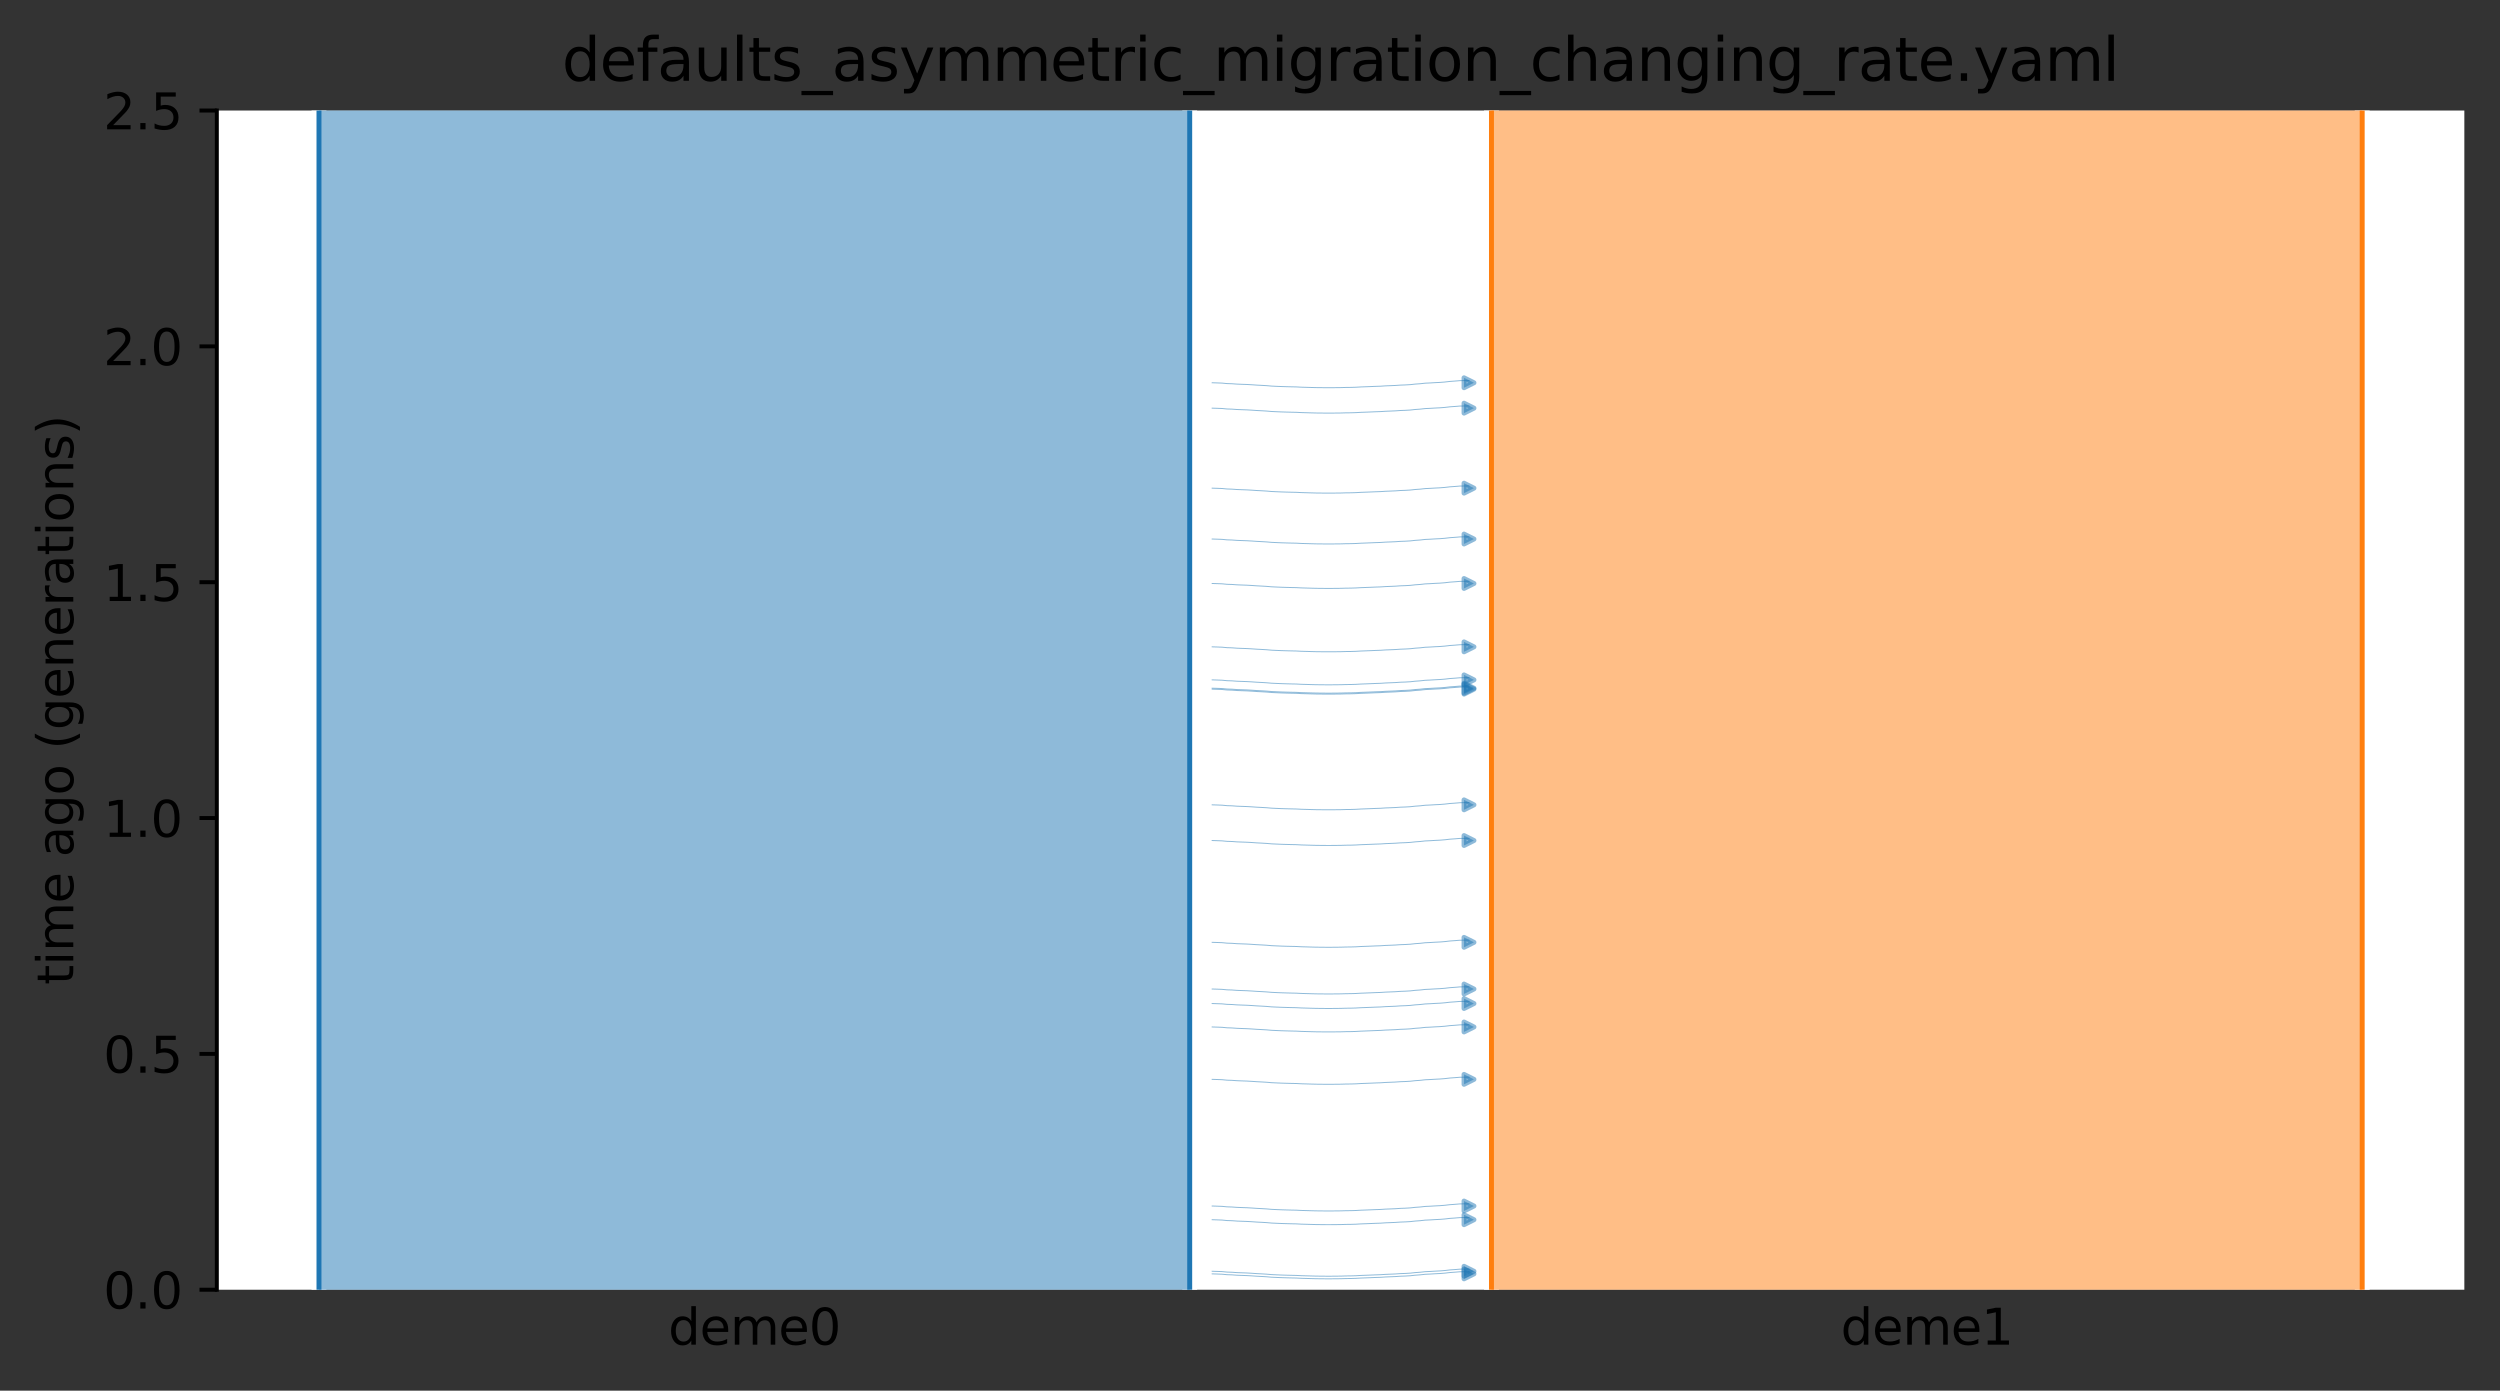 <?xml version="1.0" encoding="utf-8" standalone="no"?>
<!DOCTYPE svg PUBLIC "-//W3C//DTD SVG 1.1//EN"
  "http://www.w3.org/Graphics/SVG/1.1/DTD/svg11.dtd">
<svg xmlns:xlink="http://www.w3.org/1999/xlink" width="504.8pt" height="280.8pt" viewBox="0 0 504.8 280.8" xmlns="http://www.w3.org/2000/svg" version="1.1">
 <rect x="0" y="0" width="504.8" height="280.8" fill="#333333" stroke="none"/>
 <defs>
  <style type="text/css">*{stroke-linejoin: round; stroke-linecap: butt}</style>
 </defs>
 <g id="figure_1">
  <g id="patch_1">
   <path d="M 0 280.8 
L 504.8 280.8 
L 504.8 0 
L 0 0 
L 0 280.8 
z
" style="fill: none"/>
  </g>
  <g id="axes_1">
   <g id="patch_2">
    <path d="M 43.781 260.422 
L 497.6 260.422 
L 497.6 22.318 
L 43.781 22.318 
z
" style="fill: #ffffff"/>
   </g>
   <path d="M 244.762 138.961 
L 245.762 138.992 
L 246.762 139.029 
L 247.762 139.127 
L 248.762 139.159 
L 249.762 139.233 
L 250.762 139.271 
L 251.762 139.307 
L 252.762 139.364 
L 253.762 139.435 
L 254.762 139.487 
L 255.762 139.546 
L 256.762 139.634 
L 257.762 139.68 
L 258.762 139.723 
L 259.762 139.753 
L 260.762 139.779 
L 261.762 139.8 
L 262.762 139.855 
L 263.762 139.883 
L 264.762 139.912 
L 265.762 139.938 
L 266.762 139.949 
L 267.762 139.959 
L 268.762 139.959 
L 269.762 139.949 
L 270.762 139.938 
L 271.762 139.907 
L 272.762 139.896 
L 273.762 139.865 
L 274.762 139.806 
L 275.762 139.768 
L 276.762 139.729 
L 277.762 139.687 
L 278.762 139.654 
L 279.762 139.587 
L 280.762 139.548 
L 281.762 139.505 
L 282.762 139.434 
L 283.762 139.398 
L 284.762 139.34 
L 285.762 139.229 
L 286.762 139.158 
L 287.762 139.045 
L 288.762 138.999 
L 289.762 138.938 
L 290.762 138.889 
L 291.762 138.809 
L 292.762 138.69 
L 293.762 138.62 
L 294.762 138.537 
L 296.619 138.504 
" clip-path="url(#p52eab8b51d)" style="fill: none; stroke: #1f77b4; stroke-opacity: 0.5; stroke-width: 0.2; stroke-linecap: square"/>
   <path d="M 244.762 117.816 
L 245.762 117.847 
L 246.762 117.884 
L 247.762 117.982 
L 248.762 118.014 
L 249.762 118.088 
L 250.762 118.126 
L 251.762 118.162 
L 252.762 118.219 
L 253.762 118.29 
L 254.762 118.342 
L 255.762 118.401 
L 256.762 118.489 
L 257.762 118.535 
L 258.762 118.578 
L 259.762 118.608 
L 260.762 118.634 
L 261.762 118.655 
L 262.762 118.71 
L 263.762 118.738 
L 264.762 118.767 
L 265.762 118.793 
L 266.762 118.804 
L 267.762 118.814 
L 268.762 118.814 
L 269.762 118.804 
L 270.762 118.793 
L 271.762 118.762 
L 272.762 118.751 
L 273.762 118.72 
L 274.762 118.661 
L 275.762 118.624 
L 276.762 118.584 
L 277.762 118.542 
L 278.762 118.509 
L 279.762 118.442 
L 280.762 118.403 
L 281.762 118.36 
L 282.762 118.289 
L 283.762 118.253 
L 284.762 118.195 
L 285.762 118.084 
L 286.762 118.013 
L 287.762 117.9 
L 288.762 117.854 
L 289.762 117.793 
L 290.762 117.745 
L 291.762 117.664 
L 292.762 117.545 
L 293.762 117.475 
L 294.762 117.392 
L 296.619 117.359 
" clip-path="url(#p52eab8b51d)" style="fill: none; stroke: #1f77b4; stroke-opacity: 0.5; stroke-width: 0.2; stroke-linecap: square"/>
   <path d="M 244.762 77.287 
L 245.762 77.318 
L 246.762 77.355 
L 247.762 77.453 
L 248.762 77.486 
L 249.762 77.559 
L 250.762 77.598 
L 251.762 77.633 
L 252.762 77.691 
L 253.762 77.761 
L 254.762 77.813 
L 255.762 77.872 
L 256.762 77.961 
L 257.762 78.007 
L 258.762 78.049 
L 259.762 78.08 
L 260.762 78.106 
L 261.762 78.127 
L 262.762 78.181 
L 263.762 78.209 
L 264.762 78.239 
L 265.762 78.264 
L 266.762 78.275 
L 267.762 78.286 
L 268.762 78.285 
L 269.762 78.276 
L 270.762 78.264 
L 271.762 78.233 
L 272.762 78.222 
L 273.762 78.192 
L 274.762 78.132 
L 275.762 78.095 
L 276.762 78.056 
L 277.762 78.013 
L 278.762 77.981 
L 279.762 77.913 
L 280.762 77.874 
L 281.762 77.831 
L 282.762 77.761 
L 283.762 77.724 
L 284.762 77.666 
L 285.762 77.555 
L 286.762 77.484 
L 287.762 77.371 
L 288.762 77.326 
L 289.762 77.264 
L 290.762 77.216 
L 291.762 77.135 
L 292.762 77.017 
L 293.762 76.946 
L 294.762 76.863 
L 296.619 76.83 
" clip-path="url(#p52eab8b51d)" style="fill: none; stroke: #1f77b4; stroke-opacity: 0.5; stroke-width: 0.2; stroke-linecap: square"/>
   <path d="M 244.762 139.157 
L 245.762 139.188 
L 246.762 139.225 
L 247.762 139.323 
L 248.762 139.355 
L 249.762 139.429 
L 250.762 139.467 
L 251.762 139.503 
L 252.762 139.56 
L 253.762 139.631 
L 254.762 139.683 
L 255.762 139.742 
L 256.762 139.83 
L 257.762 139.876 
L 258.762 139.919 
L 259.762 139.949 
L 260.762 139.975 
L 261.762 139.996 
L 262.762 140.051 
L 263.762 140.079 
L 264.762 140.108 
L 265.762 140.134 
L 266.762 140.145 
L 267.762 140.155 
L 268.762 140.155 
L 269.762 140.145 
L 270.762 140.134 
L 271.762 140.103 
L 272.762 140.092 
L 273.762 140.061 
L 274.762 140.002 
L 275.762 139.965 
L 276.762 139.925 
L 277.762 139.883 
L 278.762 139.85 
L 279.762 139.783 
L 280.762 139.744 
L 281.762 139.701 
L 282.762 139.63 
L 283.762 139.594 
L 284.762 139.536 
L 285.762 139.425 
L 286.762 139.354 
L 287.762 139.241 
L 288.762 139.195 
L 289.762 139.134 
L 290.762 139.086 
L 291.762 139.005 
L 292.762 138.886 
L 293.762 138.816 
L 294.762 138.733 
L 296.619 138.7 
" clip-path="url(#p52eab8b51d)" style="fill: none; stroke: #1f77b4; stroke-opacity: 0.5; stroke-width: 0.2; stroke-linecap: square"/>
   <path d="M 244.762 82.415 
L 245.762 82.446 
L 246.762 82.483 
L 247.762 82.581 
L 248.762 82.613 
L 249.762 82.687 
L 250.762 82.726 
L 251.762 82.761 
L 252.762 82.819 
L 253.762 82.889 
L 254.762 82.941 
L 255.762 83 
L 256.762 83.088 
L 257.762 83.135 
L 258.762 83.177 
L 259.762 83.207 
L 260.762 83.233 
L 261.762 83.255 
L 262.762 83.309 
L 263.762 83.337 
L 264.762 83.367 
L 265.762 83.392 
L 266.762 83.403 
L 267.762 83.413 
L 268.762 83.413 
L 269.762 83.404 
L 270.762 83.392 
L 271.762 83.361 
L 272.762 83.35 
L 273.762 83.32 
L 274.762 83.26 
L 275.762 83.223 
L 276.762 83.184 
L 277.762 83.141 
L 278.762 83.108 
L 279.762 83.041 
L 280.762 83.002 
L 281.762 82.959 
L 282.762 82.889 
L 283.762 82.852 
L 284.762 82.794 
L 285.762 82.683 
L 286.762 82.612 
L 287.762 82.499 
L 288.762 82.453 
L 289.762 82.392 
L 290.762 82.344 
L 291.762 82.263 
L 292.762 82.144 
L 293.762 82.074 
L 294.762 81.991 
L 296.619 81.958 
" clip-path="url(#p52eab8b51d)" style="fill: none; stroke: #1f77b4; stroke-opacity: 0.5; stroke-width: 0.2; stroke-linecap: square"/>
   <path d="M 244.762 98.57 
L 245.762 98.602 
L 246.762 98.639 
L 247.762 98.736 
L 248.762 98.769 
L 249.762 98.843 
L 250.762 98.881 
L 251.762 98.917 
L 252.762 98.974 
L 253.762 99.045 
L 254.762 99.096 
L 255.762 99.156 
L 256.762 99.244 
L 257.762 99.29 
L 258.762 99.332 
L 259.762 99.363 
L 260.762 99.389 
L 261.762 99.41 
L 262.762 99.464 
L 263.762 99.492 
L 264.762 99.522 
L 265.762 99.548 
L 266.762 99.559 
L 267.762 99.569 
L 268.762 99.569 
L 269.762 99.559 
L 270.762 99.548 
L 271.762 99.516 
L 272.762 99.505 
L 273.762 99.475 
L 274.762 99.415 
L 275.762 99.378 
L 276.762 99.339 
L 277.762 99.297 
L 278.762 99.264 
L 279.762 99.196 
L 280.762 99.157 
L 281.762 99.115 
L 282.762 99.044 
L 283.762 99.008 
L 284.762 98.949 
L 285.762 98.838 
L 286.762 98.768 
L 287.762 98.655 
L 288.762 98.609 
L 289.762 98.548 
L 290.762 98.499 
L 291.762 98.418 
L 292.762 98.3 
L 293.762 98.23 
L 294.762 98.146 
L 296.619 98.113 
" clip-path="url(#p52eab8b51d)" style="fill: none; stroke: #1f77b4; stroke-opacity: 0.5; stroke-width: 0.2; stroke-linecap: square"/>
   <path d="M 244.762 130.611 
L 245.762 130.642 
L 246.762 130.679 
L 247.762 130.777 
L 248.762 130.809 
L 249.762 130.883 
L 250.762 130.922 
L 251.762 130.957 
L 252.762 131.015 
L 253.762 131.085 
L 254.762 131.137 
L 255.762 131.196 
L 256.762 131.284 
L 257.762 131.331 
L 258.762 131.373 
L 259.762 131.403 
L 260.762 131.429 
L 261.762 131.451 
L 262.762 131.505 
L 263.762 131.533 
L 264.762 131.563 
L 265.762 131.588 
L 266.762 131.599 
L 267.762 131.609 
L 268.762 131.609 
L 269.762 131.6 
L 270.762 131.588 
L 271.762 131.557 
L 272.762 131.546 
L 273.762 131.516 
L 274.762 131.456 
L 275.762 131.419 
L 276.762 131.38 
L 277.762 131.337 
L 278.762 131.304 
L 279.762 131.237 
L 280.762 131.198 
L 281.762 131.155 
L 282.762 131.085 
L 283.762 131.048 
L 284.762 130.99 
L 285.762 130.879 
L 286.762 130.808 
L 287.762 130.695 
L 288.762 130.649 
L 289.762 130.588 
L 290.762 130.54 
L 291.762 130.459 
L 292.762 130.34 
L 293.762 130.27 
L 294.762 130.187 
L 296.619 130.154 
" clip-path="url(#p52eab8b51d)" style="fill: none; stroke: #1f77b4; stroke-opacity: 0.5; stroke-width: 0.2; stroke-linecap: square"/>
   <path d="M 244.762 108.84 
L 245.762 108.871 
L 246.762 108.908 
L 247.762 109.006 
L 248.762 109.038 
L 249.762 109.112 
L 250.762 109.15 
L 251.762 109.186 
L 252.762 109.243 
L 253.762 109.314 
L 254.762 109.366 
L 255.762 109.425 
L 256.762 109.513 
L 257.762 109.559 
L 258.762 109.602 
L 259.762 109.632 
L 260.762 109.658 
L 261.762 109.679 
L 262.762 109.734 
L 263.762 109.762 
L 264.762 109.791 
L 265.762 109.817 
L 266.762 109.828 
L 267.762 109.838 
L 268.762 109.838 
L 269.762 109.828 
L 270.762 109.817 
L 271.762 109.786 
L 272.762 109.775 
L 273.762 109.744 
L 274.762 109.685 
L 275.762 109.648 
L 276.762 109.608 
L 277.762 109.566 
L 278.762 109.533 
L 279.762 109.466 
L 280.762 109.427 
L 281.762 109.384 
L 282.762 109.313 
L 283.762 109.277 
L 284.762 109.219 
L 285.762 109.108 
L 286.762 109.037 
L 287.762 108.924 
L 288.762 108.878 
L 289.762 108.817 
L 290.762 108.769 
L 291.762 108.688 
L 292.762 108.569 
L 293.762 108.499 
L 294.762 108.416 
L 296.619 108.383 
" clip-path="url(#p52eab8b51d)" style="fill: none; stroke: #1f77b4; stroke-opacity: 0.5; stroke-width: 0.2; stroke-linecap: square"/>
   <path d="M 244.762 162.513 
L 245.762 162.544 
L 246.762 162.581 
L 247.762 162.679 
L 248.762 162.711 
L 249.762 162.785 
L 250.762 162.823 
L 251.762 162.859 
L 252.762 162.916 
L 253.762 162.987 
L 254.762 163.039 
L 255.762 163.098 
L 256.762 163.186 
L 257.762 163.232 
L 258.762 163.275 
L 259.762 163.305 
L 260.762 163.331 
L 261.762 163.353 
L 262.762 163.407 
L 263.762 163.435 
L 264.762 163.464 
L 265.762 163.49 
L 266.762 163.501 
L 267.762 163.511 
L 268.762 163.511 
L 269.762 163.501 
L 270.762 163.49 
L 271.762 163.459 
L 272.762 163.448 
L 273.762 163.418 
L 274.762 163.358 
L 275.762 163.321 
L 276.762 163.281 
L 277.762 163.239 
L 278.762 163.206 
L 279.762 163.139 
L 280.762 163.1 
L 281.762 163.057 
L 282.762 162.986 
L 283.762 162.95 
L 284.762 162.892 
L 285.762 162.781 
L 286.762 162.71 
L 287.762 162.597 
L 288.762 162.551 
L 289.762 162.49 
L 290.762 162.442 
L 291.762 162.361 
L 292.762 162.242 
L 293.762 162.172 
L 294.762 162.089 
L 296.619 162.056 
" clip-path="url(#p52eab8b51d)" style="fill: none; stroke: #1f77b4; stroke-opacity: 0.5; stroke-width: 0.2; stroke-linecap: square"/>
   <path d="M 244.762 137.279 
L 245.762 137.311 
L 246.762 137.348 
L 247.762 137.445 
L 248.762 137.478 
L 249.762 137.552 
L 250.762 137.59 
L 251.762 137.626 
L 252.762 137.683 
L 253.762 137.754 
L 254.762 137.806 
L 255.762 137.865 
L 256.762 137.953 
L 257.762 137.999 
L 258.762 138.041 
L 259.762 138.072 
L 260.762 138.098 
L 261.762 138.119 
L 262.762 138.174 
L 263.762 138.201 
L 264.762 138.231 
L 265.762 138.257 
L 266.762 138.268 
L 267.762 138.278 
L 268.762 138.278 
L 269.762 138.268 
L 270.762 138.257 
L 271.762 138.226 
L 272.762 138.214 
L 273.762 138.184 
L 274.762 138.124 
L 275.762 138.087 
L 276.762 138.048 
L 277.762 138.006 
L 278.762 137.973 
L 279.762 137.906 
L 280.762 137.866 
L 281.762 137.824 
L 282.762 137.753 
L 283.762 137.717 
L 284.762 137.658 
L 285.762 137.547 
L 286.762 137.477 
L 287.762 137.364 
L 288.762 137.318 
L 289.762 137.257 
L 290.762 137.208 
L 291.762 137.127 
L 292.762 137.009 
L 293.762 136.939 
L 294.762 136.855 
L 296.619 136.822 
" clip-path="url(#p52eab8b51d)" style="fill: none; stroke: #1f77b4; stroke-opacity: 0.5; stroke-width: 0.2; stroke-linecap: square"/>
   <path d="M 244.762 257.22 
L 245.762 257.251 
L 246.762 257.288 
L 247.762 257.386 
L 248.762 257.419 
L 249.762 257.492 
L 250.762 257.531 
L 251.762 257.566 
L 252.762 257.624 
L 253.762 257.694 
L 254.762 257.746 
L 255.762 257.805 
L 256.762 257.894 
L 257.762 257.94 
L 258.762 257.982 
L 259.762 258.013 
L 260.762 258.039 
L 261.762 258.06 
L 262.762 258.114 
L 263.762 258.142 
L 264.762 258.172 
L 265.762 258.197 
L 266.762 258.208 
L 267.762 258.219 
L 268.762 258.218 
L 269.762 258.209 
L 270.762 258.197 
L 271.762 258.166 
L 272.762 258.155 
L 273.762 258.125 
L 274.762 258.065 
L 275.762 258.028 
L 276.762 257.989 
L 277.762 257.946 
L 278.762 257.914 
L 279.762 257.846 
L 280.762 257.807 
L 281.762 257.764 
L 282.762 257.694 
L 283.762 257.657 
L 284.762 257.599 
L 285.762 257.488 
L 286.762 257.417 
L 287.762 257.304 
L 288.762 257.259 
L 289.762 257.197 
L 290.762 257.149 
L 291.762 257.068 
L 292.762 256.95 
L 293.762 256.879 
L 294.762 256.796 
L 296.619 256.763 
" clip-path="url(#p52eab8b51d)" style="fill: none; stroke: #1f77b4; stroke-opacity: 0.5; stroke-width: 0.2; stroke-linecap: square"/>
   <path d="M 244.762 207.366 
L 245.762 207.397 
L 246.762 207.434 
L 247.762 207.532 
L 248.762 207.564 
L 249.762 207.638 
L 250.762 207.676 
L 251.762 207.712 
L 252.762 207.769 
L 253.762 207.84 
L 254.762 207.892 
L 255.762 207.951 
L 256.762 208.039 
L 257.762 208.085 
L 258.762 208.128 
L 259.762 208.158 
L 260.762 208.184 
L 261.762 208.206 
L 262.762 208.26 
L 263.762 208.288 
L 264.762 208.317 
L 265.762 208.343 
L 266.762 208.354 
L 267.762 208.364 
L 268.762 208.364 
L 269.762 208.354 
L 270.762 208.343 
L 271.762 208.312 
L 272.762 208.301 
L 273.762 208.271 
L 274.762 208.211 
L 275.762 208.174 
L 276.762 208.134 
L 277.762 208.092 
L 278.762 208.059 
L 279.762 207.992 
L 280.762 207.953 
L 281.762 207.91 
L 282.762 207.839 
L 283.762 207.803 
L 284.762 207.745 
L 285.762 207.634 
L 286.762 207.563 
L 287.762 207.45 
L 288.762 207.404 
L 289.762 207.343 
L 290.762 207.295 
L 291.762 207.214 
L 292.762 207.095 
L 293.762 207.025 
L 294.762 206.942 
L 296.619 206.909 
" clip-path="url(#p52eab8b51d)" style="fill: none; stroke: #1f77b4; stroke-opacity: 0.5; stroke-width: 0.2; stroke-linecap: square"/>
   <path d="M 244.762 243.519 
L 245.762 243.551 
L 246.762 243.588 
L 247.762 243.685 
L 248.762 243.718 
L 249.762 243.791 
L 250.762 243.83 
L 251.762 243.865 
L 252.762 243.923 
L 253.762 243.993 
L 254.762 244.045 
L 255.762 244.105 
L 256.762 244.193 
L 257.762 244.239 
L 258.762 244.281 
L 259.762 244.312 
L 260.762 244.338 
L 261.762 244.359 
L 262.762 244.413 
L 263.762 244.441 
L 264.762 244.471 
L 265.762 244.496 
L 266.762 244.508 
L 267.762 244.518 
L 268.762 244.518 
L 269.762 244.508 
L 270.762 244.496 
L 271.762 244.465 
L 272.762 244.454 
L 273.762 244.424 
L 274.762 244.364 
L 275.762 244.327 
L 276.762 244.288 
L 277.762 244.246 
L 278.762 244.213 
L 279.762 244.145 
L 280.762 244.106 
L 281.762 244.064 
L 282.762 243.993 
L 283.762 243.957 
L 284.762 243.898 
L 285.762 243.787 
L 286.762 243.717 
L 287.762 243.604 
L 288.762 243.558 
L 289.762 243.497 
L 290.762 243.448 
L 291.762 243.367 
L 292.762 243.249 
L 293.762 243.179 
L 294.762 243.095 
L 296.619 243.062 
" clip-path="url(#p52eab8b51d)" style="fill: none; stroke: #1f77b4; stroke-opacity: 0.5; stroke-width: 0.2; stroke-linecap: square"/>
   <path d="M 244.762 217.943 
L 245.762 217.974 
L 246.762 218.011 
L 247.762 218.109 
L 248.762 218.142 
L 249.762 218.215 
L 250.762 218.254 
L 251.762 218.289 
L 252.762 218.347 
L 253.762 218.417 
L 254.762 218.469 
L 255.762 218.528 
L 256.762 218.617 
L 257.762 218.663 
L 258.762 218.705 
L 259.762 218.736 
L 260.762 218.762 
L 261.762 218.783 
L 262.762 218.837 
L 263.762 218.865 
L 264.762 218.895 
L 265.762 218.92 
L 266.762 218.932 
L 267.762 218.942 
L 268.762 218.941 
L 269.762 218.932 
L 270.762 218.92 
L 271.762 218.889 
L 272.762 218.878 
L 273.762 218.848 
L 274.762 218.788 
L 275.762 218.751 
L 276.762 218.712 
L 277.762 218.669 
L 278.762 218.637 
L 279.762 218.569 
L 280.762 218.53 
L 281.762 218.487 
L 282.762 218.417 
L 283.762 218.381 
L 284.762 218.322 
L 285.762 218.211 
L 286.762 218.14 
L 287.762 218.028 
L 288.762 217.982 
L 289.762 217.921 
L 290.762 217.872 
L 291.762 217.791 
L 292.762 217.673 
L 293.762 217.602 
L 294.762 217.519 
L 296.619 217.486 
" clip-path="url(#p52eab8b51d)" style="fill: none; stroke: #1f77b4; stroke-opacity: 0.5; stroke-width: 0.2; stroke-linecap: square"/>
   <path d="M 244.762 202.633 
L 245.762 202.665 
L 246.762 202.701 
L 247.762 202.799 
L 248.762 202.832 
L 249.762 202.905 
L 250.762 202.944 
L 251.762 202.979 
L 252.762 203.037 
L 253.762 203.107 
L 254.762 203.159 
L 255.762 203.218 
L 256.762 203.307 
L 257.762 203.353 
L 258.762 203.395 
L 259.762 203.426 
L 260.762 203.452 
L 261.762 203.473 
L 262.762 203.527 
L 263.762 203.555 
L 264.762 203.585 
L 265.762 203.61 
L 266.762 203.622 
L 267.762 203.632 
L 268.762 203.632 
L 269.762 203.622 
L 270.762 203.61 
L 271.762 203.579 
L 272.762 203.568 
L 273.762 203.538 
L 274.762 203.478 
L 275.762 203.441 
L 276.762 203.402 
L 277.762 203.36 
L 278.762 203.327 
L 279.762 203.259 
L 280.762 203.22 
L 281.762 203.178 
L 282.762 203.107 
L 283.762 203.071 
L 284.762 203.012 
L 285.762 202.901 
L 286.762 202.831 
L 287.762 202.718 
L 288.762 202.672 
L 289.762 202.611 
L 290.762 202.562 
L 291.762 202.481 
L 292.762 202.363 
L 293.762 202.293 
L 294.762 202.209 
L 296.619 202.176 
" clip-path="url(#p52eab8b51d)" style="fill: none; stroke: #1f77b4; stroke-opacity: 0.5; stroke-width: 0.2; stroke-linecap: square"/>
   <path d="M 244.762 199.701 
L 245.762 199.733 
L 246.762 199.77 
L 247.762 199.867 
L 248.762 199.9 
L 249.762 199.974 
L 250.762 200.012 
L 251.762 200.048 
L 252.762 200.105 
L 253.762 200.176 
L 254.762 200.228 
L 255.762 200.287 
L 256.762 200.375 
L 257.762 200.421 
L 258.762 200.464 
L 259.762 200.494 
L 260.762 200.52 
L 261.762 200.541 
L 262.762 200.596 
L 263.762 200.624 
L 264.762 200.653 
L 265.762 200.679 
L 266.762 200.69 
L 267.762 200.7 
L 268.762 200.7 
L 269.762 200.69 
L 270.762 200.679 
L 271.762 200.648 
L 272.762 200.636 
L 273.762 200.606 
L 274.762 200.547 
L 275.762 200.509 
L 276.762 200.47 
L 277.762 200.428 
L 278.762 200.395 
L 279.762 200.328 
L 280.762 200.288 
L 281.762 200.246 
L 282.762 200.175 
L 283.762 200.139 
L 284.762 200.08 
L 285.762 199.969 
L 286.762 199.899 
L 287.762 199.786 
L 288.762 199.74 
L 289.762 199.679 
L 290.762 199.63 
L 291.762 199.549 
L 292.762 199.431 
L 293.762 199.361 
L 294.762 199.277 
L 296.619 199.244 
" clip-path="url(#p52eab8b51d)" style="fill: none; stroke: #1f77b4; stroke-opacity: 0.5; stroke-width: 0.2; stroke-linecap: square"/>
   <path d="M 244.762 190.276 
L 245.762 190.307 
L 246.762 190.344 
L 247.762 190.442 
L 248.762 190.474 
L 249.762 190.548 
L 250.762 190.586 
L 251.762 190.622 
L 252.762 190.68 
L 253.762 190.75 
L 254.762 190.802 
L 255.762 190.861 
L 256.762 190.949 
L 257.762 190.995 
L 258.762 191.038 
L 259.762 191.068 
L 260.762 191.094 
L 261.762 191.116 
L 262.762 191.17 
L 263.762 191.198 
L 264.762 191.228 
L 265.762 191.253 
L 266.762 191.264 
L 267.762 191.274 
L 268.762 191.274 
L 269.762 191.265 
L 270.762 191.253 
L 271.762 191.222 
L 272.762 191.211 
L 273.762 191.181 
L 274.762 191.121 
L 275.762 191.084 
L 276.762 191.045 
L 277.762 191.002 
L 278.762 190.969 
L 279.762 190.902 
L 280.762 190.863 
L 281.762 190.82 
L 282.762 190.75 
L 283.762 190.713 
L 284.762 190.655 
L 285.762 190.544 
L 286.762 190.473 
L 287.762 190.36 
L 288.762 190.314 
L 289.762 190.253 
L 290.762 190.205 
L 291.762 190.124 
L 292.762 190.005 
L 293.762 189.935 
L 294.762 189.852 
L 296.619 189.819 
" clip-path="url(#p52eab8b51d)" style="fill: none; stroke: #1f77b4; stroke-opacity: 0.5; stroke-width: 0.2; stroke-linecap: square"/>
   <path d="M 244.762 256.693 
L 245.762 256.725 
L 246.762 256.762 
L 247.762 256.859 
L 248.762 256.892 
L 249.762 256.966 
L 250.762 257.004 
L 251.762 257.04 
L 252.762 257.097 
L 253.762 257.168 
L 254.762 257.22 
L 255.762 257.279 
L 256.762 257.367 
L 257.762 257.413 
L 258.762 257.456 
L 259.762 257.486 
L 260.762 257.512 
L 261.762 257.533 
L 262.762 257.588 
L 263.762 257.616 
L 264.762 257.645 
L 265.762 257.671 
L 266.762 257.682 
L 267.762 257.692 
L 268.762 257.692 
L 269.762 257.682 
L 270.762 257.671 
L 271.762 257.64 
L 272.762 257.628 
L 273.762 257.598 
L 274.762 257.538 
L 275.762 257.501 
L 276.762 257.462 
L 277.762 257.42 
L 278.762 257.387 
L 279.762 257.32 
L 280.762 257.28 
L 281.762 257.238 
L 282.762 257.167 
L 283.762 257.131 
L 284.762 257.072 
L 285.762 256.961 
L 286.762 256.891 
L 287.762 256.778 
L 288.762 256.732 
L 289.762 256.671 
L 290.762 256.622 
L 291.762 256.541 
L 292.762 256.423 
L 293.762 256.353 
L 294.762 256.269 
L 296.619 256.236 
" clip-path="url(#p52eab8b51d)" style="fill: none; stroke: #1f77b4; stroke-opacity: 0.5; stroke-width: 0.2; stroke-linecap: square"/>
   <path d="M 244.762 246.286 
L 245.762 246.317 
L 246.762 246.354 
L 247.762 246.452 
L 248.762 246.485 
L 249.762 246.558 
L 250.762 246.597 
L 251.762 246.632 
L 252.762 246.69 
L 253.762 246.76 
L 254.762 246.812 
L 255.762 246.871 
L 256.762 246.96 
L 257.762 247.006 
L 258.762 247.048 
L 259.762 247.079 
L 260.762 247.105 
L 261.762 247.126 
L 262.762 247.18 
L 263.762 247.208 
L 264.762 247.238 
L 265.762 247.263 
L 266.762 247.274 
L 267.762 247.285 
L 268.762 247.284 
L 269.762 247.275 
L 270.762 247.263 
L 271.762 247.232 
L 272.762 247.221 
L 273.762 247.191 
L 274.762 247.131 
L 275.762 247.094 
L 276.762 247.055 
L 277.762 247.012 
L 278.762 246.98 
L 279.762 246.912 
L 280.762 246.873 
L 281.762 246.83 
L 282.762 246.76 
L 283.762 246.723 
L 284.762 246.665 
L 285.762 246.554 
L 286.762 246.483 
L 287.762 246.37 
L 288.762 246.325 
L 289.762 246.263 
L 290.762 246.215 
L 291.762 246.134 
L 292.762 246.016 
L 293.762 245.945 
L 294.762 245.862 
L 296.619 245.829 
" clip-path="url(#p52eab8b51d)" style="fill: none; stroke: #1f77b4; stroke-opacity: 0.5; stroke-width: 0.2; stroke-linecap: square"/>
   <path d="M 244.762 169.717 
L 245.762 169.749 
L 246.762 169.786 
L 247.762 169.884 
L 248.762 169.916 
L 249.762 169.99 
L 250.762 170.028 
L 251.762 170.064 
L 252.762 170.121 
L 253.762 170.192 
L 254.762 170.244 
L 255.762 170.303 
L 256.762 170.391 
L 257.762 170.437 
L 258.762 170.48 
L 259.762 170.51 
L 260.762 170.536 
L 261.762 170.557 
L 262.762 170.612 
L 263.762 170.64 
L 264.762 170.669 
L 265.762 170.695 
L 266.762 170.706 
L 267.762 170.716 
L 268.762 170.716 
L 269.762 170.706 
L 270.762 170.695 
L 271.762 170.664 
L 272.762 170.652 
L 273.762 170.622 
L 274.762 170.563 
L 275.762 170.525 
L 276.762 170.486 
L 277.762 170.444 
L 278.762 170.411 
L 279.762 170.344 
L 280.762 170.305 
L 281.762 170.262 
L 282.762 170.191 
L 283.762 170.155 
L 284.762 170.096 
L 285.762 169.986 
L 286.762 169.915 
L 287.762 169.802 
L 288.762 169.756 
L 289.762 169.695 
L 290.762 169.646 
L 291.762 169.566 
L 292.762 169.447 
L 293.762 169.377 
L 294.762 169.294 
L 296.619 169.26 
" clip-path="url(#p52eab8b51d)" style="fill: none; stroke: #1f77b4; stroke-opacity: 0.5; stroke-width: 0.2; stroke-linecap: square"/>
   <g id="patch_3">
    <path d="M 64.409 22.318 
L 64.409 260.422 
M 240.224 22.318 
L 240.224 260.422 
" clip-path="url(#p52eab8b51d)" style="fill: none; stroke: #ffffff; stroke-width: 3; stroke-linejoin: miter"/>
    <path d="M 64.409 22.318 
L 64.409 260.422 
M 240.224 22.318 
L 240.224 260.422 
" clip-path="url(#p52eab8b51d)" style="fill: none; stroke: #1f77b4; stroke-linejoin: miter"/>
    <g id="PolyCollection_1">
     <path d="M 240.224 22.318 
L 64.409 22.318 
L 64.409 260.422 
L 240.224 260.422 
L 240.224 260.422 
L 240.224 22.318 
z
" clip-path="url(#p52eab8b51d)" style="fill: #1f77b4; fill-opacity: 0.5"/>
    </g>
    <g id="patch_4">
     <path d="M 301.157 22.318 
L 301.157 260.422 
M 476.972 22.318 
L 476.972 260.422 
" clip-path="url(#p52eab8b51d)" style="fill: none; stroke: #ffffff; stroke-width: 3; stroke-linejoin: miter"/>
     <path d="M 301.157 22.318 
L 301.157 260.422 
M 476.972 22.318 
L 476.972 260.422 
" clip-path="url(#p52eab8b51d)" style="fill: none; stroke: #ff7f0e; stroke-linejoin: miter"/>
     <g id="PolyCollection_2">
      <path d="M 476.972 22.318 
L 301.157 22.318 
L 301.157 260.422 
L 476.972 260.422 
L 476.972 260.422 
L 476.972 22.318 
z
" clip-path="url(#p52eab8b51d)" style="fill: #ff7f0e; fill-opacity: 0.5"/>
     </g>
     <g id="matplotlib.axis_1">
      <g id="xtick_1">
       <g id="line2d_1"/>
       <g id="text_1">
        <!-- deme0 -->
        <g transform="translate(134.938 271.52)scale(0.1 -0.1)">
         <defs>
          <path id="DejaVuSans-64" d="M 2906 2969 
L 2906 4863 
L 3481 4863 
L 3481 0 
L 2906 0 
L 2906 525 
Q 2725 213 2448 61 
Q 2172 -91 1784 -91 
Q 1150 -91 751 415 
Q 353 922 353 1747 
Q 353 2572 751 3078 
Q 1150 3584 1784 3584 
Q 2172 3584 2448 3432 
Q 2725 3281 2906 2969 
z
M 947 1747 
Q 947 1113 1208 752 
Q 1469 391 1925 391 
Q 2381 391 2643 752 
Q 2906 1113 2906 1747 
Q 2906 2381 2643 2742 
Q 2381 3103 1925 3103 
Q 1469 3103 1208 2742 
Q 947 2381 947 1747 
z
" transform="scale(0.016)"/>
          <path id="DejaVuSans-65" d="M 3597 1894 
L 3597 1613 
L 953 1613 
Q 991 1019 1311 708 
Q 1631 397 2203 397 
Q 2534 397 2845 478 
Q 3156 559 3463 722 
L 3463 178 
Q 3153 47 2828 -22 
Q 2503 -91 2169 -91 
Q 1331 -91 842 396 
Q 353 884 353 1716 
Q 353 2575 817 3079 
Q 1281 3584 2069 3584 
Q 2775 3584 3186 3129 
Q 3597 2675 3597 1894 
z
M 3022 2063 
Q 3016 2534 2758 2815 
Q 2500 3097 2075 3097 
Q 1594 3097 1305 2825 
Q 1016 2553 972 2059 
L 3022 2063 
z
" transform="scale(0.016)"/>
          <path id="DejaVuSans-6d" d="M 3328 2828 
Q 3544 3216 3844 3400 
Q 4144 3584 4550 3584 
Q 5097 3584 5394 3201 
Q 5691 2819 5691 2113 
L 5691 0 
L 5113 0 
L 5113 2094 
Q 5113 2597 4934 2840 
Q 4756 3084 4391 3084 
Q 3944 3084 3684 2787 
Q 3425 2491 3425 1978 
L 3425 0 
L 2847 0 
L 2847 2094 
Q 2847 2600 2669 2842 
Q 2491 3084 2119 3084 
Q 1678 3084 1418 2786 
Q 1159 2488 1159 1978 
L 1159 0 
L 581 0 
L 581 3500 
L 1159 3500 
L 1159 2956 
Q 1356 3278 1631 3431 
Q 1906 3584 2284 3584 
Q 2666 3584 2933 3390 
Q 3200 3197 3328 2828 
z
" transform="scale(0.016)"/>
          <path id="DejaVuSans-30" d="M 2034 4250 
Q 1547 4250 1301 3770 
Q 1056 3291 1056 2328 
Q 1056 1369 1301 889 
Q 1547 409 2034 409 
Q 2525 409 2770 889 
Q 3016 1369 3016 2328 
Q 3016 3291 2770 3770 
Q 2525 4250 2034 4250 
z
M 2034 4750 
Q 2819 4750 3233 4129 
Q 3647 3509 3647 2328 
Q 3647 1150 3233 529 
Q 2819 -91 2034 -91 
Q 1250 -91 836 529 
Q 422 1150 422 2328 
Q 422 3509 836 4129 
Q 1250 4750 2034 4750 
z
" transform="scale(0.016)"/>
         </defs>
         <use xlink:href="#DejaVuSans-64"/>
         <use xlink:href="#DejaVuSans-65" x="63.477"/>
         <use xlink:href="#DejaVuSans-6d" x="125"/>
         <use xlink:href="#DejaVuSans-65" x="222.412"/>
         <use xlink:href="#DejaVuSans-30" x="283.936"/>
        </g>
       </g>
      </g>
      <g id="xtick_2">
       <g id="line2d_2"/>
       <g id="text_2">
        <!-- deme1 -->
        <g transform="translate(371.686 271.52)scale(0.1 -0.1)">
         <defs>
          <path id="DejaVuSans-31" d="M 794 531 
L 1825 531 
L 1825 4091 
L 703 3866 
L 703 4441 
L 1819 4666 
L 2450 4666 
L 2450 531 
L 3481 531 
L 3481 0 
L 794 0 
L 794 531 
z
" transform="scale(0.016)"/>
         </defs>
         <use xlink:href="#DejaVuSans-64"/>
         <use xlink:href="#DejaVuSans-65" x="63.477"/>
         <use xlink:href="#DejaVuSans-6d" x="125"/>
         <use xlink:href="#DejaVuSans-65" x="222.412"/>
         <use xlink:href="#DejaVuSans-31" x="283.936"/>
        </g>
       </g>
      </g>
     </g>
     <g id="matplotlib.axis_2">
      <g id="ytick_1">
       <g id="line2d_3">
        <defs>
         <path id="ma3722c22cd" d="M 0 0 
L -3.5 0 
" style="stroke: #000000; stroke-width: 0.8"/>
        </defs>
        <g>
         <use xlink:href="#ma3722c22cd" x="43.781" y="260.422" style="stroke: #000000; stroke-width: 0.8"/>
        </g>
       </g>
       <g id="text_3">
        <!-- 0.0 -->
        <g transform="translate(20.878 264.221)scale(0.1 -0.1)">
         <defs>
          <path id="DejaVuSans-2e" d="M 684 794 
L 1344 794 
L 1344 0 
L 684 0 
L 684 794 
z
" transform="scale(0.016)"/>
         </defs>
         <use xlink:href="#DejaVuSans-30"/>
         <use xlink:href="#DejaVuSans-2e" x="63.623"/>
         <use xlink:href="#DejaVuSans-30" x="95.41"/>
        </g>
       </g>
      </g>
      <g id="ytick_2">
       <g id="line2d_4">
        <g>
         <use xlink:href="#ma3722c22cd" x="43.781" y="212.801" style="stroke: #000000; stroke-width: 0.8"/>
        </g>
       </g>
       <g id="text_4">
        <!-- 0.5 -->
        <g transform="translate(20.878 216.6)scale(0.1 -0.1)">
         <defs>
          <path id="DejaVuSans-35" d="M 691 4666 
L 3169 4666 
L 3169 4134 
L 1269 4134 
L 1269 2991 
Q 1406 3038 1543 3061 
Q 1681 3084 1819 3084 
Q 2600 3084 3056 2656 
Q 3513 2228 3513 1497 
Q 3513 744 3044 326 
Q 2575 -91 1722 -91 
Q 1428 -91 1123 -41 
Q 819 9 494 109 
L 494 744 
Q 775 591 1075 516 
Q 1375 441 1709 441 
Q 2250 441 2565 725 
Q 2881 1009 2881 1497 
Q 2881 1984 2565 2268 
Q 2250 2553 1709 2553 
Q 1456 2553 1204 2497 
Q 953 2441 691 2322 
L 691 4666 
z
" transform="scale(0.016)"/>
         </defs>
         <use xlink:href="#DejaVuSans-30"/>
         <use xlink:href="#DejaVuSans-2e" x="63.623"/>
         <use xlink:href="#DejaVuSans-35" x="95.41"/>
        </g>
       </g>
      </g>
      <g id="ytick_3">
       <g id="line2d_5">
        <g>
         <use xlink:href="#ma3722c22cd" x="43.781" y="165.18" style="stroke: #000000; stroke-width: 0.8"/>
        </g>
       </g>
       <g id="text_5">
        <!-- 1.0 -->
        <g transform="translate(20.878 168.98)scale(0.1 -0.1)">
         <use xlink:href="#DejaVuSans-31"/>
         <use xlink:href="#DejaVuSans-2e" x="63.623"/>
         <use xlink:href="#DejaVuSans-30" x="95.41"/>
        </g>
       </g>
      </g>
      <g id="ytick_4">
       <g id="line2d_6">
        <g>
         <use xlink:href="#ma3722c22cd" x="43.781" y="117.56" style="stroke: #000000; stroke-width: 0.8"/>
        </g>
       </g>
       <g id="text_6">
        <!-- 1.5 -->
        <g transform="translate(20.878 121.359)scale(0.1 -0.1)">
         <use xlink:href="#DejaVuSans-31"/>
         <use xlink:href="#DejaVuSans-2e" x="63.623"/>
         <use xlink:href="#DejaVuSans-35" x="95.41"/>
        </g>
       </g>
      </g>
      <g id="ytick_5">
       <g id="line2d_7">
        <g>
         <use xlink:href="#ma3722c22cd" x="43.781" y="69.939" style="stroke: #000000; stroke-width: 0.8"/>
        </g>
       </g>
       <g id="text_7">
        <!-- 2.0 -->
        <g transform="translate(20.878 73.738)scale(0.1 -0.1)">
         <defs>
          <path id="DejaVuSans-32" d="M 1228 531 
L 3431 531 
L 3431 0 
L 469 0 
L 469 531 
Q 828 903 1448 1529 
Q 2069 2156 2228 2338 
Q 2531 2678 2651 2914 
Q 2772 3150 2772 3378 
Q 2772 3750 2511 3984 
Q 2250 4219 1831 4219 
Q 1534 4219 1204 4116 
Q 875 4013 500 3803 
L 500 4441 
Q 881 4594 1212 4672 
Q 1544 4750 1819 4750 
Q 2544 4750 2975 4387 
Q 3406 4025 3406 3419 
Q 3406 3131 3298 2873 
Q 3191 2616 2906 2266 
Q 2828 2175 2409 1742 
Q 1991 1309 1228 531 
z
" transform="scale(0.016)"/>
         </defs>
         <use xlink:href="#DejaVuSans-32"/>
         <use xlink:href="#DejaVuSans-2e" x="63.623"/>
         <use xlink:href="#DejaVuSans-30" x="95.41"/>
        </g>
       </g>
      </g>
      <g id="ytick_6">
       <g id="line2d_8">
        <g>
         <use xlink:href="#ma3722c22cd" x="43.781" y="22.318" style="stroke: #000000; stroke-width: 0.8"/>
        </g>
       </g>
       <g id="text_8">
        <!-- 2.5 -->
        <g transform="translate(20.878 26.117)scale(0.1 -0.1)">
         <use xlink:href="#DejaVuSans-32"/>
         <use xlink:href="#DejaVuSans-2e" x="63.623"/>
         <use xlink:href="#DejaVuSans-35" x="95.41"/>
        </g>
       </g>
      </g>
      <g id="text_9">
       <!-- time ago (generations) -->
       <g transform="translate(14.798 198.841)rotate(-90)scale(0.1 -0.1)">
        <defs>
         <path id="DejaVuSans-74" d="M 1172 4494 
L 1172 3500 
L 2356 3500 
L 2356 3053 
L 1172 3053 
L 1172 1153 
Q 1172 725 1289 603 
Q 1406 481 1766 481 
L 2356 481 
L 2356 0 
L 1766 0 
Q 1100 0 847 248 
Q 594 497 594 1153 
L 594 3053 
L 172 3053 
L 172 3500 
L 594 3500 
L 594 4494 
L 1172 4494 
z
" transform="scale(0.016)"/>
         <path id="DejaVuSans-69" d="M 603 3500 
L 1178 3500 
L 1178 0 
L 603 0 
L 603 3500 
z
M 603 4863 
L 1178 4863 
L 1178 4134 
L 603 4134 
L 603 4863 
z
" transform="scale(0.016)"/>
         <path id="DejaVuSans-20" transform="scale(0.016)"/>
         <path id="DejaVuSans-61" d="M 2194 1759 
Q 1497 1759 1228 1600 
Q 959 1441 959 1056 
Q 959 750 1161 570 
Q 1363 391 1709 391 
Q 2188 391 2477 730 
Q 2766 1069 2766 1631 
L 2766 1759 
L 2194 1759 
z
M 3341 1997 
L 3341 0 
L 2766 0 
L 2766 531 
Q 2569 213 2275 61 
Q 1981 -91 1556 -91 
Q 1019 -91 701 211 
Q 384 513 384 1019 
Q 384 1609 779 1909 
Q 1175 2209 1959 2209 
L 2766 2209 
L 2766 2266 
Q 2766 2663 2505 2880 
Q 2244 3097 1772 3097 
Q 1472 3097 1187 3025 
Q 903 2953 641 2809 
L 641 3341 
Q 956 3463 1253 3523 
Q 1550 3584 1831 3584 
Q 2591 3584 2966 3190 
Q 3341 2797 3341 1997 
z
" transform="scale(0.016)"/>
         <path id="DejaVuSans-67" d="M 2906 1791 
Q 2906 2416 2648 2759 
Q 2391 3103 1925 3103 
Q 1463 3103 1205 2759 
Q 947 2416 947 1791 
Q 947 1169 1205 825 
Q 1463 481 1925 481 
Q 2391 481 2648 825 
Q 2906 1169 2906 1791 
z
M 3481 434 
Q 3481 -459 3084 -895 
Q 2688 -1331 1869 -1331 
Q 1566 -1331 1297 -1286 
Q 1028 -1241 775 -1147 
L 775 -588 
Q 1028 -725 1275 -790 
Q 1522 -856 1778 -856 
Q 2344 -856 2625 -561 
Q 2906 -266 2906 331 
L 2906 616 
Q 2728 306 2450 153 
Q 2172 0 1784 0 
Q 1141 0 747 490 
Q 353 981 353 1791 
Q 353 2603 747 3093 
Q 1141 3584 1784 3584 
Q 2172 3584 2450 3431 
Q 2728 3278 2906 2969 
L 2906 3500 
L 3481 3500 
L 3481 434 
z
" transform="scale(0.016)"/>
         <path id="DejaVuSans-6f" d="M 1959 3097 
Q 1497 3097 1228 2736 
Q 959 2375 959 1747 
Q 959 1119 1226 758 
Q 1494 397 1959 397 
Q 2419 397 2687 759 
Q 2956 1122 2956 1747 
Q 2956 2369 2687 2733 
Q 2419 3097 1959 3097 
z
M 1959 3584 
Q 2709 3584 3137 3096 
Q 3566 2609 3566 1747 
Q 3566 888 3137 398 
Q 2709 -91 1959 -91 
Q 1206 -91 779 398 
Q 353 888 353 1747 
Q 353 2609 779 3096 
Q 1206 3584 1959 3584 
z
" transform="scale(0.016)"/>
         <path id="DejaVuSans-28" d="M 1984 4856 
Q 1566 4138 1362 3434 
Q 1159 2731 1159 2009 
Q 1159 1288 1364 580 
Q 1569 -128 1984 -844 
L 1484 -844 
Q 1016 -109 783 600 
Q 550 1309 550 2009 
Q 550 2706 781 3412 
Q 1013 4119 1484 4856 
L 1984 4856 
z
" transform="scale(0.016)"/>
         <path id="DejaVuSans-6e" d="M 3513 2113 
L 3513 0 
L 2938 0 
L 2938 2094 
Q 2938 2591 2744 2837 
Q 2550 3084 2163 3084 
Q 1697 3084 1428 2787 
Q 1159 2491 1159 1978 
L 1159 0 
L 581 0 
L 581 3500 
L 1159 3500 
L 1159 2956 
Q 1366 3272 1645 3428 
Q 1925 3584 2291 3584 
Q 2894 3584 3203 3211 
Q 3513 2838 3513 2113 
z
" transform="scale(0.016)"/>
         <path id="DejaVuSans-72" d="M 2631 2963 
Q 2534 3019 2420 3045 
Q 2306 3072 2169 3072 
Q 1681 3072 1420 2755 
Q 1159 2438 1159 1844 
L 1159 0 
L 581 0 
L 581 3500 
L 1159 3500 
L 1159 2956 
Q 1341 3275 1631 3429 
Q 1922 3584 2338 3584 
Q 2397 3584 2469 3576 
Q 2541 3569 2628 3553 
L 2631 2963 
z
" transform="scale(0.016)"/>
         <path id="DejaVuSans-73" d="M 2834 3397 
L 2834 2853 
Q 2591 2978 2328 3040 
Q 2066 3103 1784 3103 
Q 1356 3103 1142 2972 
Q 928 2841 928 2578 
Q 928 2378 1081 2264 
Q 1234 2150 1697 2047 
L 1894 2003 
Q 2506 1872 2764 1633 
Q 3022 1394 3022 966 
Q 3022 478 2636 193 
Q 2250 -91 1575 -91 
Q 1294 -91 989 -36 
Q 684 19 347 128 
L 347 722 
Q 666 556 975 473 
Q 1284 391 1588 391 
Q 1994 391 2212 530 
Q 2431 669 2431 922 
Q 2431 1156 2273 1281 
Q 2116 1406 1581 1522 
L 1381 1569 
Q 847 1681 609 1914 
Q 372 2147 372 2553 
Q 372 3047 722 3315 
Q 1072 3584 1716 3584 
Q 2034 3584 2315 3537 
Q 2597 3491 2834 3397 
z
" transform="scale(0.016)"/>
         <path id="DejaVuSans-29" d="M 513 4856 
L 1013 4856 
Q 1481 4119 1714 3412 
Q 1947 2706 1947 2009 
Q 1947 1309 1714 600 
Q 1481 -109 1013 -844 
L 513 -844 
Q 928 -128 1133 580 
Q 1338 1288 1338 2009 
Q 1338 2731 1133 3434 
Q 928 4138 513 4856 
z
" transform="scale(0.016)"/>
        </defs>
        <use xlink:href="#DejaVuSans-74"/>
        <use xlink:href="#DejaVuSans-69" x="39.209"/>
        <use xlink:href="#DejaVuSans-6d" x="66.992"/>
        <use xlink:href="#DejaVuSans-65" x="164.404"/>
        <use xlink:href="#DejaVuSans-20" x="225.928"/>
        <use xlink:href="#DejaVuSans-61" x="257.715"/>
        <use xlink:href="#DejaVuSans-67" x="318.994"/>
        <use xlink:href="#DejaVuSans-6f" x="382.471"/>
        <use xlink:href="#DejaVuSans-20" x="443.652"/>
        <use xlink:href="#DejaVuSans-28" x="475.439"/>
        <use xlink:href="#DejaVuSans-67" x="514.453"/>
        <use xlink:href="#DejaVuSans-65" x="577.93"/>
        <use xlink:href="#DejaVuSans-6e" x="639.453"/>
        <use xlink:href="#DejaVuSans-65" x="702.832"/>
        <use xlink:href="#DejaVuSans-72" x="764.355"/>
        <use xlink:href="#DejaVuSans-61" x="805.469"/>
        <use xlink:href="#DejaVuSans-74" x="866.748"/>
        <use xlink:href="#DejaVuSans-69" x="905.957"/>
        <use xlink:href="#DejaVuSans-6f" x="933.74"/>
        <use xlink:href="#DejaVuSans-6e" x="994.922"/>
        <use xlink:href="#DejaVuSans-73" x="1058.301"/>
        <use xlink:href="#DejaVuSans-29" x="1110.4"/>
       </g>
      </g>
     </g>
     <path d="M 297.619 138.961 
L 295.619 137.961 
L 295.619 139.961 
z
" clip-path="url(#p52eab8b51d)" style="fill: #1f77b4; fill-opacity: 0.5; stroke: #1f77b4; stroke-opacity: 0.5; stroke-linejoin: miter"/>
     <path d="M 297.619 117.816 
L 295.619 116.816 
L 295.619 118.816 
z
" clip-path="url(#p52eab8b51d)" style="fill: #1f77b4; fill-opacity: 0.5; stroke: #1f77b4; stroke-opacity: 0.5; stroke-linejoin: miter"/>
     <path d="M 297.619 77.287 
L 295.619 76.287 
L 295.619 78.287 
z
" clip-path="url(#p52eab8b51d)" style="fill: #1f77b4; fill-opacity: 0.5; stroke: #1f77b4; stroke-opacity: 0.5; stroke-linejoin: miter"/>
     <path d="M 297.619 139.157 
L 295.619 138.157 
L 295.619 140.157 
z
" clip-path="url(#p52eab8b51d)" style="fill: #1f77b4; fill-opacity: 0.5; stroke: #1f77b4; stroke-opacity: 0.5; stroke-linejoin: miter"/>
     <path d="M 297.619 82.415 
L 295.619 81.415 
L 295.619 83.415 
z
" clip-path="url(#p52eab8b51d)" style="fill: #1f77b4; fill-opacity: 0.5; stroke: #1f77b4; stroke-opacity: 0.5; stroke-linejoin: miter"/>
     <path d="M 297.619 98.57 
L 295.619 97.57 
L 295.619 99.57 
z
" clip-path="url(#p52eab8b51d)" style="fill: #1f77b4; fill-opacity: 0.5; stroke: #1f77b4; stroke-opacity: 0.5; stroke-linejoin: miter"/>
     <path d="M 297.619 130.611 
L 295.619 129.611 
L 295.619 131.611 
z
" clip-path="url(#p52eab8b51d)" style="fill: #1f77b4; fill-opacity: 0.5; stroke: #1f77b4; stroke-opacity: 0.5; stroke-linejoin: miter"/>
     <path d="M 297.619 108.84 
L 295.619 107.84 
L 295.619 109.84 
z
" clip-path="url(#p52eab8b51d)" style="fill: #1f77b4; fill-opacity: 0.5; stroke: #1f77b4; stroke-opacity: 0.5; stroke-linejoin: miter"/>
     <path d="M 297.619 162.513 
L 295.619 161.513 
L 295.619 163.513 
z
" clip-path="url(#p52eab8b51d)" style="fill: #1f77b4; fill-opacity: 0.5; stroke: #1f77b4; stroke-opacity: 0.5; stroke-linejoin: miter"/>
     <path d="M 297.619 137.279 
L 295.619 136.279 
L 295.619 138.279 
z
" clip-path="url(#p52eab8b51d)" style="fill: #1f77b4; fill-opacity: 0.5; stroke: #1f77b4; stroke-opacity: 0.5; stroke-linejoin: miter"/>
     <path d="M 297.619 257.22 
L 295.619 256.22 
L 295.619 258.22 
z
" clip-path="url(#p52eab8b51d)" style="fill: #1f77b4; fill-opacity: 0.5; stroke: #1f77b4; stroke-opacity: 0.5; stroke-linejoin: miter"/>
     <path d="M 297.619 207.366 
L 295.619 206.366 
L 295.619 208.366 
z
" clip-path="url(#p52eab8b51d)" style="fill: #1f77b4; fill-opacity: 0.5; stroke: #1f77b4; stroke-opacity: 0.5; stroke-linejoin: miter"/>
     <path d="M 297.619 243.519 
L 295.619 242.519 
L 295.619 244.519 
z
" clip-path="url(#p52eab8b51d)" style="fill: #1f77b4; fill-opacity: 0.5; stroke: #1f77b4; stroke-opacity: 0.5; stroke-linejoin: miter"/>
     <path d="M 297.619 217.943 
L 295.619 216.943 
L 295.619 218.943 
z
" clip-path="url(#p52eab8b51d)" style="fill: #1f77b4; fill-opacity: 0.5; stroke: #1f77b4; stroke-opacity: 0.5; stroke-linejoin: miter"/>
     <path d="M 297.619 202.633 
L 295.619 201.633 
L 295.619 203.633 
z
" clip-path="url(#p52eab8b51d)" style="fill: #1f77b4; fill-opacity: 0.5; stroke: #1f77b4; stroke-opacity: 0.5; stroke-linejoin: miter"/>
     <path d="M 297.619 199.701 
L 295.619 198.701 
L 295.619 200.701 
z
" clip-path="url(#p52eab8b51d)" style="fill: #1f77b4; fill-opacity: 0.5; stroke: #1f77b4; stroke-opacity: 0.5; stroke-linejoin: miter"/>
     <path d="M 297.619 190.276 
L 295.619 189.276 
L 295.619 191.276 
z
" clip-path="url(#p52eab8b51d)" style="fill: #1f77b4; fill-opacity: 0.5; stroke: #1f77b4; stroke-opacity: 0.5; stroke-linejoin: miter"/>
     <path d="M 297.619 256.693 
L 295.619 255.693 
L 295.619 257.693 
z
" clip-path="url(#p52eab8b51d)" style="fill: #1f77b4; fill-opacity: 0.5; stroke: #1f77b4; stroke-opacity: 0.5; stroke-linejoin: miter"/>
     <path d="M 297.619 246.286 
L 295.619 245.286 
L 295.619 247.286 
z
" clip-path="url(#p52eab8b51d)" style="fill: #1f77b4; fill-opacity: 0.5; stroke: #1f77b4; stroke-opacity: 0.5; stroke-linejoin: miter"/>
     <path d="M 297.619 169.717 
L 295.619 168.717 
L 295.619 170.717 
z
" clip-path="url(#p52eab8b51d)" style="fill: #1f77b4; fill-opacity: 0.5; stroke: #1f77b4; stroke-opacity: 0.5; stroke-linejoin: miter"/>
     <g id="patch_5">
      <path d="M 43.781 260.422 
L 43.781 22.318 
" style="fill: none; stroke: #000000; stroke-width: 0.8; stroke-linejoin: miter; stroke-linecap: square"/>
     </g>
     <g id="text_10">
      <!-- defaults_asymmetric_migration_changing_rate.yaml -->
      <g transform="translate(113.476 16.318)scale(0.12 -0.12)">
       <defs>
        <path id="DejaVuSans-66" d="M 2375 4863 
L 2375 4384 
L 1825 4384 
Q 1516 4384 1395 4259 
Q 1275 4134 1275 3809 
L 1275 3500 
L 2222 3500 
L 2222 3053 
L 1275 3053 
L 1275 0 
L 697 0 
L 697 3053 
L 147 3053 
L 147 3500 
L 697 3500 
L 697 3744 
Q 697 4328 969 4595 
Q 1241 4863 1831 4863 
L 2375 4863 
z
" transform="scale(0.016)"/>
        <path id="DejaVuSans-75" d="M 544 1381 
L 544 3500 
L 1119 3500 
L 1119 1403 
Q 1119 906 1312 657 
Q 1506 409 1894 409 
Q 2359 409 2629 706 
Q 2900 1003 2900 1516 
L 2900 3500 
L 3475 3500 
L 3475 0 
L 2900 0 
L 2900 538 
Q 2691 219 2414 64 
Q 2138 -91 1772 -91 
Q 1169 -91 856 284 
Q 544 659 544 1381 
z
M 1991 3584 
L 1991 3584 
z
" transform="scale(0.016)"/>
        <path id="DejaVuSans-6c" d="M 603 4863 
L 1178 4863 
L 1178 0 
L 603 0 
L 603 4863 
z
" transform="scale(0.016)"/>
        <path id="DejaVuSans-5f" d="M 3263 -1063 
L 3263 -1509 
L -63 -1509 
L -63 -1063 
L 3263 -1063 
z
" transform="scale(0.016)"/>
        <path id="DejaVuSans-79" d="M 2059 -325 
Q 1816 -950 1584 -1140 
Q 1353 -1331 966 -1331 
L 506 -1331 
L 506 -850 
L 844 -850 
Q 1081 -850 1212 -737 
Q 1344 -625 1503 -206 
L 1606 56 
L 191 3500 
L 800 3500 
L 1894 763 
L 2988 3500 
L 3597 3500 
L 2059 -325 
z
" transform="scale(0.016)"/>
        <path id="DejaVuSans-63" d="M 3122 3366 
L 3122 2828 
Q 2878 2963 2633 3030 
Q 2388 3097 2138 3097 
Q 1578 3097 1268 2742 
Q 959 2388 959 1747 
Q 959 1106 1268 751 
Q 1578 397 2138 397 
Q 2388 397 2633 464 
Q 2878 531 3122 666 
L 3122 134 
Q 2881 22 2623 -34 
Q 2366 -91 2075 -91 
Q 1284 -91 818 406 
Q 353 903 353 1747 
Q 353 2603 823 3093 
Q 1294 3584 2113 3584 
Q 2378 3584 2631 3529 
Q 2884 3475 3122 3366 
z
" transform="scale(0.016)"/>
        <path id="DejaVuSans-68" d="M 3513 2113 
L 3513 0 
L 2938 0 
L 2938 2094 
Q 2938 2591 2744 2837 
Q 2550 3084 2163 3084 
Q 1697 3084 1428 2787 
Q 1159 2491 1159 1978 
L 1159 0 
L 581 0 
L 581 4863 
L 1159 4863 
L 1159 2956 
Q 1366 3272 1645 3428 
Q 1925 3584 2291 3584 
Q 2894 3584 3203 3211 
Q 3513 2838 3513 2113 
z
" transform="scale(0.016)"/>
       </defs>
       <use xlink:href="#DejaVuSans-64"/>
       <use xlink:href="#DejaVuSans-65" x="63.477"/>
       <use xlink:href="#DejaVuSans-66" x="125"/>
       <use xlink:href="#DejaVuSans-61" x="160.205"/>
       <use xlink:href="#DejaVuSans-75" x="221.484"/>
       <use xlink:href="#DejaVuSans-6c" x="284.863"/>
       <use xlink:href="#DejaVuSans-74" x="312.646"/>
       <use xlink:href="#DejaVuSans-73" x="351.855"/>
       <use xlink:href="#DejaVuSans-5f" x="403.955"/>
       <use xlink:href="#DejaVuSans-61" x="453.955"/>
       <use xlink:href="#DejaVuSans-73" x="515.234"/>
       <use xlink:href="#DejaVuSans-79" x="567.334"/>
       <use xlink:href="#DejaVuSans-6d" x="626.514"/>
       <use xlink:href="#DejaVuSans-6d" x="723.926"/>
       <use xlink:href="#DejaVuSans-65" x="821.338"/>
       <use xlink:href="#DejaVuSans-74" x="882.861"/>
       <use xlink:href="#DejaVuSans-72" x="922.07"/>
       <use xlink:href="#DejaVuSans-69" x="963.184"/>
       <use xlink:href="#DejaVuSans-63" x="990.967"/>
       <use xlink:href="#DejaVuSans-5f" x="1045.947"/>
       <use xlink:href="#DejaVuSans-6d" x="1095.947"/>
       <use xlink:href="#DejaVuSans-69" x="1193.359"/>
       <use xlink:href="#DejaVuSans-67" x="1221.143"/>
       <use xlink:href="#DejaVuSans-72" x="1284.619"/>
       <use xlink:href="#DejaVuSans-61" x="1325.732"/>
       <use xlink:href="#DejaVuSans-74" x="1387.012"/>
       <use xlink:href="#DejaVuSans-69" x="1426.221"/>
       <use xlink:href="#DejaVuSans-6f" x="1454.004"/>
       <use xlink:href="#DejaVuSans-6e" x="1515.186"/>
       <use xlink:href="#DejaVuSans-5f" x="1578.564"/>
       <use xlink:href="#DejaVuSans-63" x="1628.564"/>
       <use xlink:href="#DejaVuSans-68" x="1683.545"/>
       <use xlink:href="#DejaVuSans-61" x="1746.924"/>
       <use xlink:href="#DejaVuSans-6e" x="1808.203"/>
       <use xlink:href="#DejaVuSans-67" x="1871.582"/>
       <use xlink:href="#DejaVuSans-69" x="1935.059"/>
       <use xlink:href="#DejaVuSans-6e" x="1962.842"/>
       <use xlink:href="#DejaVuSans-67" x="2026.221"/>
       <use xlink:href="#DejaVuSans-5f" x="2089.697"/>
       <use xlink:href="#DejaVuSans-72" x="2139.697"/>
       <use xlink:href="#DejaVuSans-61" x="2180.811"/>
       <use xlink:href="#DejaVuSans-74" x="2242.09"/>
       <use xlink:href="#DejaVuSans-65" x="2281.299"/>
       <use xlink:href="#DejaVuSans-2e" x="2342.822"/>
       <use xlink:href="#DejaVuSans-79" x="2374.609"/>
       <use xlink:href="#DejaVuSans-61" x="2433.789"/>
       <use xlink:href="#DejaVuSans-6d" x="2495.068"/>
       <use xlink:href="#DejaVuSans-6c" x="2592.48"/>
      </g>
     </g>
    </g>
   </g>
   <defs>
    <clipPath id="p52eab8b51d">
     <rect x="43.781" y="22.318" width="453.819" height="238.104"/>
    </clipPath>
   </defs>
  </g>
 </g>
</svg>
